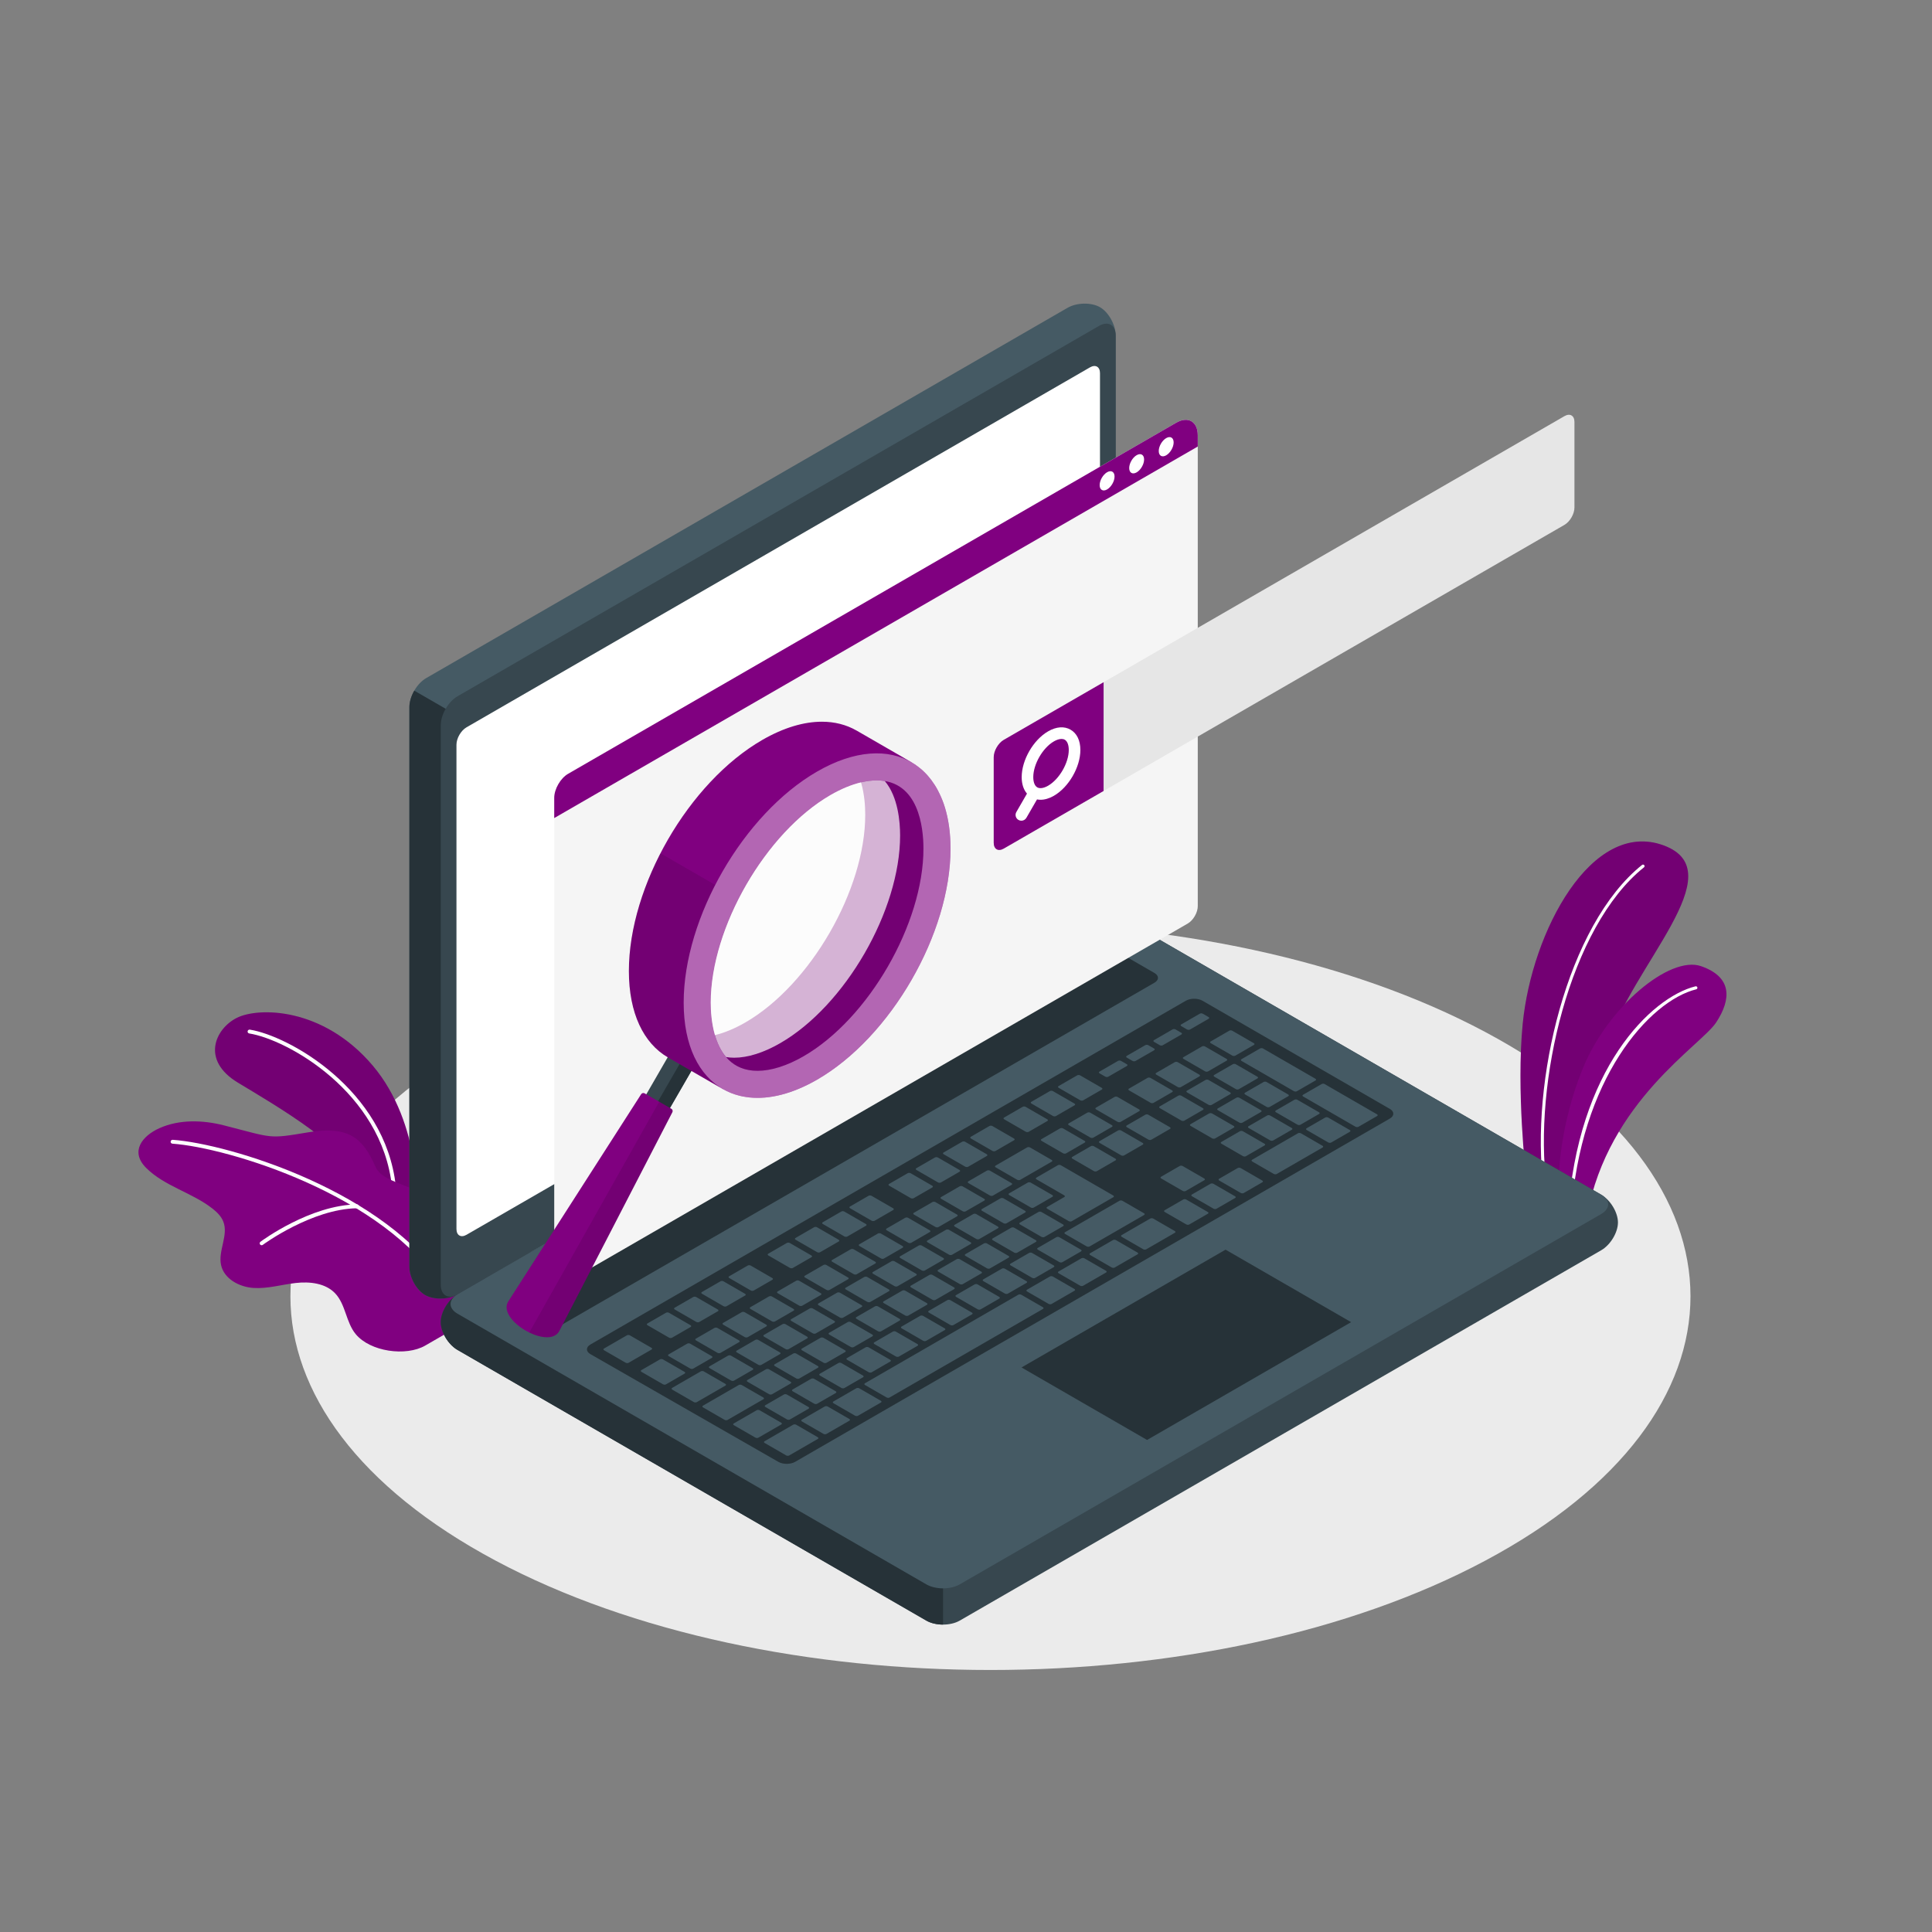 <?xml version="1.0" encoding="utf-8"?>
<!-- Generator: Adobe Illustrator 27.5.0, SVG Export Plug-In . SVG Version: 6.00 Build 0)  -->
<svg version="1.1" xmlns="http://www.w3.org/2000/svg" xmlns:xlink="http://www.w3.org/1999/xlink"
    x="0px" y="0px"
    viewBox="0 0 500 500" style="enable-background:new 0 0 500 500;" xml:space="preserve">
<rect x="0" y="0" width="500" height="500" fill="#808080" stroke="none"/>
<g id="Floor">
	<g id="Floor_8_">
		<path id="XMLID_1211_" style="fill:#EBEBEB;" d="M128.223,403.868c70.751,37.765,185.462,37.766,256.212,0.001
			c70.751-37.766,70.751-98.995,0-136.76c-70.751-37.765-185.462-37.765-256.213-0.001
			C57.471,304.873,57.471,366.103,128.223,403.868z"/>
	</g>
</g>
<g id="Plants">
	<g id="Plants_2_">
		<g id="XMLID_1206_">
			<path id="XMLID_1210_" style="fill:purple;" d="M405.243,310.18l-10.324-5.961c0,0-2.529-22.11-0.846-39.233
				c2.364-24.061,17.903-53.013,36.441-46.214c18.538,6.799-8.5,31.303-14.518,51.712
				C409.978,290.893,405.243,310.18,405.243,310.18z"/>
			<path id="XMLID_1209_" style="opacity:0.1;" d="M405.243,310.18l-10.324-5.961c0,0-2.529-22.11-0.846-39.233
				c2.364-24.061,17.903-53.013,36.441-46.214c18.538,6.799-8.5,31.303-14.518,51.712
				C409.978,290.893,405.243,310.18,405.243,310.18z"/>
			<g id="XMLID_1207_">
				<path id="XMLID_1208_" style="fill:#FFFFFF;" d="M399.866,307.475c-0.196,0-0.368-0.147-0.393-0.347
					c-3.511-26.967,6.096-67.804,25.493-83.288c0.173-0.136,0.423-0.108,0.56,0.063c0.137,0.172,0.108,0.422-0.064,0.56
					c-19.19,15.318-28.683,55.805-25.2,82.561c0.029,0.219-0.125,0.418-0.343,0.446
					C399.901,307.474,399.883,307.475,399.866,307.475z"/>
			</g>
		</g>
		<g id="XMLID_1202_">
			<path id="XMLID_1205_" style="fill:purple;" d="M410.753,314.446l-7.346-4.242c0,0-1.25-15.172,6.189-33.604
				c6.476-16.046,22.544-29.357,30.625-26.56c8.081,2.797,7.88,8.528,3.94,14.539C440.221,270.591,416.25,284.92,410.753,314.446z"
				/>
			<g id="XMLID_1203_">
				<path id="XMLID_1204_" style="fill:#FFFFFF;" d="M406.199,314.844c-0.008,0-0.017,0-0.025-0.001
					c-0.22-0.014-0.386-0.203-0.372-0.423c2.421-37.757,21.522-56.327,32.993-59.163c0.216-0.051,0.43,0.078,0.482,0.291
					c0.053,0.214-0.077,0.43-0.291,0.482c-12.085,2.988-30.123,23.095-32.39,58.44C406.582,314.682,406.408,314.844,406.199,314.844
					z"/>
			</g>
		</g>
		<g id="XMLID_1197_">
			<path id="XMLID_1201_" style="fill:purple;" d="M107.958,313.12c0,0,1.368-22.173-11.512-37.365
				c-12.88-15.193-29.644-15.144-35.201-12.312c-5.556,2.832-9.272,10.922,0.279,16.712c9.551,5.791,29.86,17.371,33.233,27.711
				L107.958,313.12z"/>
			<path id="XMLID_1200_" style="opacity:0.1;" d="M107.958,313.12c0,0,1.368-22.173-11.512-37.365
				c-12.88-15.193-29.644-15.144-35.201-12.312c-5.556,2.832-9.272,10.922,0.279,16.712c9.551,5.791,29.86,17.371,33.233,27.711
				L107.958,313.12z"/>
			<g id="XMLID_1198_">
				<path id="XMLID_1199_" style="fill:#FFFFFF;" d="M101.94,307.571c-0.252,0-0.469-0.189-0.496-0.446
					c-2.657-24.532-27.17-38.13-36.945-39.667c-0.272-0.043-0.459-0.299-0.416-0.572c0.043-0.273,0.306-0.454,0.572-0.416
					c9.997,1.572,35.067,15.473,37.783,40.548c0.029,0.274-0.169,0.521-0.443,0.551C101.976,307.57,101.959,307.571,101.94,307.571z
					"/>
			</g>
		</g>
		<g id="XMLID_1191_">
			<path id="XMLID_1196_" style="fill:purple;" d="M97.171,301.944c-3.229-7.36-6.88-10.661-17.383-8.904
				c-10.503,1.758-8.951,1.487-21.851-1.799c-5.415-1.379-11.508-1.597-16.703,0.74c-4.389,1.975-7.674,6.003-3.421,10.26
				c4.778,4.783,11.911,6.388,17.217,10.578c1.145,0.904,2.23,1.97,2.762,3.328c1.387,3.539-1.39,7.528-0.581,11.243
				c0.781,3.588,4.71,5.686,8.374,5.928c3.664,0.242,7.27-0.861,10.918-1.278s7.751,0.028,10.264,2.706
				c2.701,2.879,2.771,7.464,5.28,10.512c3.769,4.577,13.024,5.842,17.993,2.979l13.088-7.545
				c8.654-11.664-4.952-20.9-12.146-29.951C107.493,306.354,99.11,306.365,97.171,301.944z"/>
			<g id="XMLID_1194_">
				<path id="XMLID_1195_" style="fill:#FFFFFF;" d="M115.002,333.669c-0.167,0-0.331-0.084-0.426-0.237
					c-14.931-24.193-55.538-36.427-69.955-37.452c-0.275-0.02-0.483-0.259-0.464-0.534c0.02-0.276,0.285-0.486,0.534-0.464
					c14.568,1.036,55.613,13.421,70.736,37.925c0.145,0.235,0.072,0.543-0.163,0.688
					C115.182,333.645,115.091,333.669,115.002,333.669z"/>
			</g>
			<g id="XMLID_1192_">
				<path id="XMLID_1193_" style="fill:#FFFFFF;" d="M67.706,322.268c-0.152,0-0.304-0.069-0.401-0.202
					c-0.165-0.222-0.118-0.535,0.104-0.699c0.521-0.388,12.918-9.487,24.968-9.671c0,0,0.006,0,0.008,0
					c0.272,0,0.496,0.219,0.5,0.492c0.004,0.276-0.216,0.504-0.492,0.508c-11.73,0.179-24.263,9.381-24.388,9.474
					C67.915,322.236,67.81,322.268,67.706,322.268z"/>
			</g>
		</g>
	</g>
</g>
<g id="Device">
	<g id="Laptop">
		<path id="XMLID_30734_" style="fill:#37474F;" d="M114.071,342.171c0,2.59,1.939,5.81,4.331,7.19l121.326,70.047
			c2.391,1.381,6.269,1.381,8.66,0l166.007-95.844c2.391-1.381,4.33-4.6,4.33-7.19c0-2.591-1.938-5.81-4.33-7.191l-121.326-70.047
			c-2.391-1.381-6.269-1.381-8.66,0L118.4,334.981C116.009,336.361,114.071,339.581,114.071,342.171z"/>
		<path id="XMLID_30733_" style="fill:#263238;" d="M164.127,308.581l-45.727,26.4c-2.391,1.381-4.33,4.6-4.33,7.19
			c0,2.59,1.939,5.81,4.331,7.19l121.326,70.047c1.196,0.69,2.763,1.036,4.33,1.036V308.581H164.127z"/>
		<path id="XMLID_30732_" style="fill:#455A64;" d="M110.009,335.135c-2.243-1.295-4.062-4.584-4.062-7.345l-0.001-144.785
			c0-2.761,1.939-6.119,4.33-7.5l166.007-95.844c2.391-1.381,6.149-1.45,8.393-0.155c2.244,1.295,4.063,4.584,4.063,7.345v144.785
			c0,2.761-1.939,6.119-4.33,7.5L118.4,334.981C116.009,336.361,112.252,336.431,110.009,335.135z"/>
		<path id="XMLID_30731_" style="fill:#263238;" d="M126.258,189.732l-19.043-10.995c-0.783,1.357-1.268,2.887-1.268,4.268
			l0.001,144.785c0,2.761,1.818,6.05,4.062,7.345c2.243,1.295,6.001,1.226,8.392-0.155l18.935-10.932L126.258,189.732z"/>
		<path id="XMLID_30730_" style="fill:#37474F;" d="M114.07,187.696v144.785c0,2.761,1.939,3.881,4.33,2.5l166.008-95.844
			c2.391-1.381,4.33-4.739,4.33-7.5V86.852c0-2.761-1.939-3.881-4.33-2.5L118.4,180.196
			C116.009,181.577,114.07,184.935,114.07,187.696z"/>
		<path id="XMLID_30712_" style="fill:#455A64;" d="M118.4,339.981l121.327,70.047c2.391,1.381,6.269,1.381,8.66,0l166.008-95.845
			c2.392-1.381,2.392-3.619,0-5l-121.326-70.047c-2.391-1.381-6.269-1.381-8.66,0L118.4,334.981
			C116.009,336.361,116.009,338.6,118.4,339.981z"/>
		<path id="XMLID_30711_" style="fill:#FFFFFF;" d="M120.73,188.231l161.349-93.154c1.435-0.828,2.598-0.157,2.598,1.5v125.334
			c0,1.657-1.163,3.672-2.598,4.5L120.73,319.563c-1.435,0.828-2.598,0.157-2.598-1.5V192.731
			C118.132,191.074,119.295,189.06,120.73,188.231z"/>
		<path id="XMLID_30710_" style="fill:#263238;" d="M132.484,336.231l154.091-88.963c1.196-0.69,3.134-0.69,4.33,0l7.881,4.55
			c1.196,0.69,1.196,1.81,0,2.5l-154.114,88.949c-1.196,0.69-3.135,0.69-4.33,0l-7.858-4.536
			C131.288,338.041,131.288,336.922,132.484,336.231z"/>
		<path id="XMLID_30704_" style="fill:#263238;" d="M152.796,347.957l154.089-88.964c1.196-0.69,3.134-0.69,4.33,0l48.477,27.989
			c1.196,0.69,1.196,1.81,0,2.5l-153.913,88.842c-1.196,0.69-3.136,0.693-4.334,0.007L152.8,350.451
			C151.602,349.764,151.6,348.648,152.796,347.957z"/>
		<path id="XMLID_132_" style="fill:#455A64;" d="M290.923,299.019l4.824-2.785c0.205-0.119,0.193-0.318-0.027-0.445l-5.579-3.221
			c-0.22-0.127-0.565-0.134-0.77-0.016l-4.825,2.786c-0.205,0.118-0.193,0.317,0.028,0.444l5.579,3.221
			C290.373,299.13,290.717,299.137,290.923,299.019z M281.402,287.951l-4.825,2.785c-0.205,0.119-0.193,0.318,0.027,0.445
			l5.579,3.221c0.22,0.127,0.565,0.134,0.77,0.016l4.824-2.786c0.205-0.118,0.193-0.317-0.027-0.444l-5.579-3.221
			C281.951,287.84,281.607,287.833,281.402,287.951z M265.815,296.95l-8.165,4.714c-0.205,0.118-0.193,0.317,0.027,0.444
			l5.579,3.221c0.22,0.127,0.565,0.134,0.77,0.016l8.165-4.714c0.205-0.118,0.193-0.317-0.027-0.444l-5.579-3.221
			C266.364,296.839,266.02,296.832,265.815,296.95z M274.351,292.022l-4.825,2.786c-0.204,0.118-0.193,0.317,0.028,0.444
			l5.579,3.221c0.22,0.127,0.565,0.134,0.769,0.016l4.824-2.785c0.205-0.119,0.193-0.317-0.027-0.444l-5.579-3.221
			C274.9,291.91,274.555,291.904,274.351,292.022z M255.424,302.95l-4.824,2.785c-0.205,0.119-0.193,0.317,0.027,0.444l5.579,3.221
			c0.22,0.127,0.564,0.134,0.77,0.016l4.825-2.786c0.205-0.118,0.193-0.317-0.028-0.444l-5.578-3.221
			C255.973,302.838,255.628,302.831,255.424,302.95z M248.372,307.021l-4.824,2.785c-0.205,0.118-0.193,0.317,0.027,0.444
			l5.579,3.221c0.22,0.127,0.565,0.135,0.77,0.016l4.825-2.785c0.205-0.119,0.193-0.317-0.027-0.444l-5.579-3.22
			C248.922,306.91,248.577,306.902,248.372,307.021z M270.316,320.119l4.825-2.786c0.204-0.118,0.193-0.317-0.028-0.444
			l-5.578-3.221c-0.22-0.127-0.565-0.134-0.77-0.016l-4.824,2.785c-0.205,0.119-0.193,0.317,0.027,0.445l5.579,3.221
			C269.766,320.23,270.111,320.237,270.316,320.119z M263.265,324.19l4.824-2.785c0.205-0.119,0.193-0.317-0.028-0.445l-5.578-3.22
			c-0.22-0.127-0.565-0.134-0.77-0.016l-4.825,2.786c-0.205,0.118-0.193,0.318,0.027,0.444l5.579,3.221
			C262.715,324.301,263.06,324.308,263.265,324.19z M256.214,328.261l4.825-2.786c0.205-0.118,0.193-0.317-0.027-0.444l-5.578-3.221
			c-0.22-0.127-0.565-0.134-0.77-0.016l-4.824,2.785c-0.205,0.119-0.193,0.317,0.028,0.444l5.578,3.221
			C255.664,328.372,256.008,328.379,256.214,328.261z M249.162,332.332l4.825-2.785c0.205-0.118,0.193-0.317-0.028-0.444
			l-5.578-3.221c-0.22-0.127-0.565-0.134-0.77-0.016l-4.824,2.785c-0.205,0.118-0.193,0.317,0.027,0.444l5.579,3.22
			C248.613,332.443,248.957,332.45,249.162,332.332z M283.872,303.09l4.824-2.786c0.205-0.118,0.193-0.317-0.027-0.444l-5.579-3.221
			c-0.22-0.127-0.564-0.134-0.769-0.016l-4.824,2.785c-0.205,0.119-0.193,0.318,0.027,0.445l5.579,3.221
			C283.322,303.201,283.666,303.208,283.872,303.09z M277.368,316.047l10.762-6.214c0.205-0.119,0.193-0.317-0.028-0.444
			l-13.548-7.822c-0.22-0.127-0.565-0.134-0.77-0.016l-5.567,3.214c-0.205,0.119-0.193,0.317,0.027,0.445l7.173,4.141
			c0.22,0.127,0.232,0.326,0.027,0.444l-4.453,2.571c-0.205,0.118-0.193,0.317,0.027,0.444l5.579,3.221
			C276.818,316.159,277.163,316.166,277.368,316.047z M241.321,311.092l-4.825,2.786c-0.205,0.118-0.193,0.317,0.028,0.444
			l5.579,3.221c0.22,0.127,0.564,0.134,0.77,0.016l4.825-2.785c0.205-0.119,0.193-0.318-0.028-0.445l-5.578-3.221
			C241.87,310.98,241.526,310.974,241.321,311.092z M234.27,315.163l-4.825,2.785c-0.205,0.119-0.193,0.317,0.027,0.445l5.578,3.221
			c0.22,0.127,0.565,0.134,0.77,0.016l4.824-2.786c0.205-0.118,0.193-0.318-0.027-0.444l-5.579-3.221
			C234.819,315.052,234.475,315.045,234.27,315.163z M199.034,360.814c0.22,0.127,0.564,0.134,0.77,0.016l4.825-2.786
			c0.205-0.118,0.192-0.318-0.028-0.445l-5.579-3.221c-0.22-0.127-0.565-0.134-0.77-0.016l-4.824,2.785
			c-0.205,0.119-0.193,0.317,0.027,0.445L199.034,360.814z M177.859,347.732l-4.825,2.785c-0.205,0.118-0.193,0.317,0.027,0.444
			l5.579,3.22c0.22,0.127,0.565,0.135,0.77,0.016l4.825-2.785c0.205-0.118,0.193-0.317-0.028-0.444l-5.579-3.22
			C178.409,347.62,178.064,347.613,177.859,347.732z M189.208,357.284c0.22,0.127,0.565,0.134,0.77,0.016l4.825-2.786
			c0.205-0.118,0.192-0.317-0.028-0.444l-5.578-3.221c-0.22-0.127-0.564-0.134-0.77-0.016l-4.824,2.785
			c-0.205,0.119-0.193,0.317,0.027,0.444L189.208,357.284z M211.484,363.288l4.825-2.785c0.205-0.119,0.193-0.317-0.027-0.444
			l-5.579-3.221c-0.22-0.127-0.565-0.134-0.77-0.015l-4.824,2.785c-0.204,0.118-0.193,0.317,0.028,0.444l5.579,3.221
			C210.934,363.399,211.279,363.406,211.484,363.288z M203.663,367.343c0.22,0.127,0.565,0.134,0.769,0.016l4.825-2.786
			c0.205-0.118,0.193-0.317-0.027-0.444l-5.579-3.221c-0.22-0.127-0.564-0.134-0.77-0.016l-4.825,2.786
			c-0.205,0.118-0.193,0.317,0.028,0.444L203.663,367.343z M184.911,343.66l-4.825,2.785c-0.205,0.119-0.193,0.317,0.028,0.444
			l5.578,3.221c0.22,0.127,0.565,0.134,0.77,0.016l4.824-2.786c0.205-0.118,0.193-0.317-0.027-0.444l-5.579-3.221
			C185.46,343.549,185.115,343.542,184.911,343.66z M220.167,323.305l-4.825,2.785c-0.204,0.119-0.193,0.317,0.028,0.444
			l5.579,3.221c0.22,0.127,0.564,0.134,0.77,0.016l4.825-2.786c0.205-0.118,0.193-0.317-0.027-0.444l-5.579-3.221
			C220.716,323.194,220.372,323.187,220.167,323.305z M191.962,339.59l-4.825,2.785c-0.205,0.118-0.193,0.317,0.027,0.444
			l5.579,3.221c0.22,0.127,0.565,0.135,0.77,0.016l4.824-2.785c0.205-0.119,0.193-0.317-0.028-0.444l-5.578-3.221
			C192.512,339.478,192.167,339.471,191.962,339.59z M227.218,319.234l-4.824,2.786c-0.205,0.118-0.193,0.317,0.028,0.444
			l5.579,3.221c0.22,0.127,0.564,0.135,0.77,0.016l4.825-2.785c0.205-0.119,0.193-0.317-0.027-0.444l-5.579-3.221
			C227.768,319.122,227.423,319.116,227.218,319.234z M213.116,327.376l-4.825,2.785c-0.205,0.118-0.193,0.317,0.027,0.444
			l5.579,3.221c0.22,0.127,0.565,0.135,0.77,0.016l4.824-2.785c0.205-0.118,0.193-0.317-0.027-0.444l-5.579-3.221
			C213.665,327.265,213.321,327.258,213.116,327.376z M206.064,331.447l-4.824,2.786c-0.205,0.118-0.193,0.317,0.027,0.444
			l5.579,3.221c0.22,0.127,0.565,0.134,0.77,0.016l4.825-2.785c0.204-0.119,0.192-0.318-0.028-0.445l-5.578-3.221
			C206.614,331.336,206.269,331.329,206.064,331.447z M199.013,335.518l-4.825,2.785c-0.205,0.119-0.193,0.318,0.027,0.445
			l5.579,3.221c0.22,0.127,0.565,0.134,0.77,0.016l4.825-2.786c0.205-0.118,0.193-0.317-0.028-0.445l-5.579-3.221
			C199.563,335.407,199.218,335.4,199.013,335.518z M235.059,340.474l4.825-2.786c0.205-0.118,0.193-0.318-0.027-0.444l-5.579-3.221
			c-0.22-0.127-0.565-0.134-0.77-0.016l-4.825,2.785c-0.205,0.119-0.193,0.317,0.028,0.445l5.579,3.221
			C234.51,340.585,234.854,340.592,235.059,340.474z M296.989,278.952l-4.824,2.786c-0.205,0.118-0.193,0.317,0.027,0.444
			l5.579,3.221c0.22,0.127,0.565,0.134,0.77,0.016l4.824-2.785c0.205-0.119,0.193-0.317-0.027-0.445l-5.579-3.221
			C297.539,278.84,297.194,278.834,296.989,278.952z M288.453,283.88l-4.824,2.786c-0.205,0.118-0.193,0.317,0.027,0.444
			l5.578,3.221c0.22,0.127,0.565,0.134,0.77,0.016l4.825-2.785c0.205-0.119,0.193-0.317-0.027-0.445l-5.579-3.221
			C289.003,283.768,288.658,283.762,288.453,283.88z M304.04,274.881l-4.824,2.785c-0.205,0.118-0.193,0.317,0.027,0.445l5.579,3.22
			c0.22,0.127,0.565,0.134,0.769,0.016l4.825-2.785c0.205-0.119,0.193-0.318-0.027-0.445l-5.578-3.221
			C304.59,274.77,304.246,274.762,304.04,274.881z M267.542,312.517l4.824-2.785c0.205-0.119,0.193-0.317-0.028-0.445l-5.578-3.221
			c-0.22-0.127-0.565-0.134-0.77-0.016l-4.825,2.786c-0.205,0.118-0.193,0.317,0.027,0.444l5.579,3.221
			C266.993,312.629,267.337,312.636,267.542,312.517z M311.861,270.826c-0.22-0.127-0.565-0.134-0.77-0.016l-4.824,2.785
			c-0.205,0.119-0.193,0.317,0.027,0.444l5.579,3.221c0.22,0.127,0.564,0.134,0.769,0.016l4.825-2.786
			c0.205-0.118,0.193-0.317-0.027-0.444L311.861,270.826z M242.111,336.403l4.824-2.785c0.205-0.119,0.193-0.317-0.028-0.444
			l-5.579-3.221c-0.22-0.127-0.564-0.134-0.77-0.016l-4.825,2.786c-0.205,0.118-0.193,0.317,0.027,0.444l5.578,3.221
			C241.561,336.514,241.906,336.521,242.111,336.403z M328.582,286.478l4.824-2.785c0.205-0.118,0.193-0.318-0.027-0.445
			l-5.579-3.22c-0.22-0.127-0.564-0.134-0.77-0.016l-4.824,2.785c-0.205,0.118-0.193,0.318,0.027,0.445l5.579,3.221
			C328.032,286.59,328.377,286.597,328.582,286.478z M313.561,285.949l4.824-2.786c0.205-0.118,0.193-0.317-0.028-0.444
			l-5.579-3.221c-0.22-0.127-0.564-0.134-0.769-0.016l-4.825,2.785c-0.205,0.119-0.193,0.317,0.027,0.444l5.579,3.221
			C313.011,286.06,313.356,286.067,313.561,285.949z M319.831,275.427c-0.22-0.127-0.565-0.134-0.77-0.016l-4.825,2.786
			c-0.204,0.118-0.193,0.317,0.028,0.444l5.579,3.221c0.22,0.127,0.565,0.134,0.769,0.016l4.825-2.785
			c0.205-0.119,0.193-0.317-0.027-0.444L319.831,275.427z M321.315,274.57l13.548,7.822c0.22,0.127,0.565,0.134,0.77,0.016
			l4.824-2.785c0.205-0.119,0.193-0.318-0.027-0.445l-13.548-7.822c-0.22-0.127-0.565-0.134-0.77-0.016l-4.824,2.785
			C321.083,274.243,321.095,274.443,321.315,274.57z M304.959,283.553l-4.825,2.785c-0.205,0.118-0.193,0.317,0.027,0.444
			l5.579,3.221c0.22,0.127,0.565,0.135,0.77,0.016l4.824-2.785c0.205-0.119,0.193-0.317-0.027-0.444l-5.578-3.221
			C305.508,283.442,305.163,283.435,304.959,283.553z M251.889,314.193l-4.825,2.786c-0.205,0.118-0.193,0.317,0.027,0.444
			l5.579,3.221c0.22,0.127,0.565,0.134,0.77,0.016l4.825-2.785c0.205-0.119,0.193-0.317-0.028-0.444l-5.579-3.221
			C252.438,314.082,252.094,314.075,251.889,314.193z M320.761,290.534c0.219,0.127,0.564,0.134,0.77,0.016l4.825-2.785
			c0.204-0.119,0.193-0.317-0.028-0.444l-5.579-3.221c-0.22-0.127-0.565-0.134-0.769-0.016l-4.825,2.786
			c-0.205,0.118-0.193,0.317,0.027,0.444L320.761,290.534z M258.94,310.122l-4.825,2.785c-0.205,0.119-0.192,0.317,0.028,0.444
			l5.579,3.221c0.22,0.127,0.564,0.134,0.77,0.016l4.825-2.786c0.205-0.118,0.193-0.317-0.027-0.444l-5.578-3.221
			C259.489,310.011,259.145,310.004,258.94,310.122z M206.085,356.742c0.22,0.127,0.565,0.134,0.77,0.016l4.825-2.785
			c0.204-0.119,0.193-0.317-0.028-0.444l-5.579-3.221c-0.22-0.127-0.564-0.134-0.769-0.016l-4.825,2.786
			c-0.205,0.118-0.193,0.317,0.027,0.444L206.085,356.742z M195.478,346.762l-4.825,2.786c-0.205,0.118-0.193,0.317,0.028,0.444
			l5.579,3.221c0.22,0.127,0.565,0.134,0.77,0.016l4.825-2.785c0.205-0.119,0.193-0.317-0.027-0.445l-5.579-3.221
			C196.027,346.65,195.683,346.643,195.478,346.762z M213.905,352.687l4.825-2.785c0.205-0.118,0.193-0.317-0.027-0.444
			l-5.579-3.221c-0.22-0.127-0.565-0.135-0.77-0.016l-4.825,2.785c-0.204,0.118-0.193,0.317,0.028,0.444l5.579,3.221
			C213.356,352.798,213.701,352.806,213.905,352.687z M220.957,348.616l4.825-2.785c0.205-0.119,0.193-0.317-0.027-0.444
			l-5.579-3.221c-0.219-0.127-0.564-0.134-0.77-0.016l-4.824,2.785c-0.205,0.119-0.193,0.317,0.028,0.444l5.579,3.221
			C220.407,348.727,220.752,348.734,220.957,348.616z M228.008,344.545l4.825-2.785c0.205-0.119,0.193-0.317-0.027-0.445
			l-5.579-3.221c-0.22-0.127-0.564-0.134-0.77-0.015l-4.824,2.785c-0.205,0.118-0.193,0.318,0.027,0.444l5.578,3.221
			C227.459,344.656,227.803,344.664,228.008,344.545z M202.529,342.691l-4.824,2.785c-0.205,0.118-0.193,0.317,0.027,0.445
			l5.579,3.221c0.22,0.127,0.564,0.134,0.77,0.016l4.825-2.785c0.205-0.118,0.193-0.318-0.027-0.445l-5.579-3.221
			C203.079,342.58,202.734,342.572,202.529,342.691z M209.581,338.62l-4.825,2.785c-0.205,0.119-0.193,0.317,0.027,0.444
			l5.579,3.221c0.22,0.127,0.565,0.134,0.77,0.016l4.825-2.786c0.204-0.118,0.193-0.317-0.028-0.444l-5.579-3.221
			C210.13,338.508,209.785,338.501,209.581,338.62z M237.786,322.336l-4.825,2.785c-0.205,0.119-0.193,0.317,0.028,0.445l5.579,3.22
			c0.22,0.127,0.564,0.134,0.77,0.016l4.824-2.785c0.205-0.118,0.193-0.318-0.027-0.445l-5.579-3.221
			C238.335,322.224,237.991,322.217,237.786,322.336z M230.734,326.406l-4.825,2.786c-0.205,0.118-0.193,0.318,0.027,0.444
			l5.578,3.221c0.22,0.127,0.565,0.134,0.77,0.016l4.825-2.785c0.205-0.119,0.193-0.317-0.027-0.445l-5.579-3.221
			C231.284,326.295,230.939,326.288,230.734,326.406z M244.837,318.264l-4.825,2.785c-0.205,0.119-0.193,0.317,0.027,0.444
			l5.578,3.221c0.22,0.127,0.565,0.134,0.77,0.016l4.825-2.786c0.205-0.118,0.193-0.317-0.028-0.444l-5.579-3.221
			C245.387,318.153,245.042,318.146,244.837,318.264z M216.632,334.548l-4.825,2.786c-0.205,0.118-0.193,0.317,0.027,0.444
			l5.579,3.221c0.22,0.127,0.564,0.134,0.77,0.016l4.825-2.785c0.205-0.119,0.193-0.317-0.027-0.444l-5.579-3.22
			C217.182,334.438,216.837,334.43,216.632,334.548z M223.683,330.478l-4.825,2.785c-0.205,0.119-0.193,0.317,0.028,0.444
			l5.579,3.221c0.22,0.127,0.564,0.134,0.769,0.016l4.824-2.786c0.205-0.118,0.193-0.317-0.027-0.444l-5.579-3.221
			C224.233,330.366,223.888,330.359,223.683,330.478z M218.535,359.217l4.824-2.786c0.205-0.118,0.193-0.317-0.027-0.444
			l-5.579-3.221c-0.22-0.127-0.564-0.134-0.77-0.016l-4.824,2.785c-0.205,0.119-0.193,0.317,0.027,0.445l5.578,3.221
			C217.986,359.328,218.33,359.335,218.535,359.217z M177.157,355.039l-5.579-3.221c-0.22-0.127-0.564-0.134-0.77-0.016
			l-4.824,2.786c-0.205,0.118-0.193,0.317,0.027,0.444l5.579,3.221c0.22,0.127,0.565,0.134,0.77,0.016l4.824-2.785
			C177.389,355.365,177.376,355.166,177.157,355.039z M187.724,358.141l-5.579-3.221c-0.22-0.127-0.564-0.135-0.77-0.016
			l-7.422,4.285c-0.205,0.118-0.193,0.317,0.028,0.444l5.579,3.22c0.22,0.127,0.564,0.135,0.77,0.016l7.422-4.285
			C187.956,358.466,187.944,358.268,187.724,358.141z M168.597,348.812l-5.579-3.22c-0.22-0.127-0.564-0.135-0.77-0.016
			l-5.938,3.428c-0.205,0.118-0.193,0.318,0.027,0.444l5.578,3.221c0.22,0.127,0.565,0.134,0.77,0.016l5.938-3.428
			C168.83,349.138,168.817,348.939,168.597,348.812z M173.15,346.184c0.22,0.127,0.564,0.134,0.769,0.016l4.824-2.786
			c0.205-0.118,0.193-0.317-0.027-0.444l-5.579-3.221c-0.22-0.127-0.565-0.134-0.77-0.016l-4.824,2.785
			c-0.205,0.119-0.193,0.317,0.027,0.444L173.15,346.184z M197.549,361.67l-5.579-3.221c-0.22-0.127-0.565-0.134-0.77-0.015
			l-9.278,5.356c-0.205,0.119-0.193,0.317,0.028,0.444l5.578,3.221c0.22,0.127,0.564,0.134,0.77,0.016l9.278-5.357
			C197.781,361.996,197.769,361.798,197.549,361.67z M202.179,368.2l-5.579-3.221c-0.219-0.127-0.564-0.135-0.769-0.016
			l-5.938,3.428c-0.205,0.118-0.193,0.318,0.027,0.444l5.579,3.221c0.22,0.127,0.565,0.134,0.77,0.016l5.938-3.428
			C202.411,368.526,202.398,368.327,202.179,368.2z M225.577,315.915c0.22,0.127,0.564,0.134,0.769,0.016l4.824-2.786
			c0.205-0.118,0.193-0.317-0.027-0.444l-5.579-3.221c-0.22-0.127-0.565-0.134-0.77-0.016l-4.824,2.785
			c-0.205,0.119-0.193,0.317,0.027,0.444L225.577,315.915z M211.474,324.057c0.22,0.127,0.565,0.134,0.77,0.016l4.825-2.786
			c0.205-0.118,0.193-0.317-0.028-0.444l-5.579-3.221c-0.22-0.127-0.564-0.134-0.77-0.016l-4.825,2.785
			c-0.205,0.119-0.193,0.317,0.027,0.445L211.474,324.057z M180.201,342.112c0.22,0.127,0.565,0.135,0.77,0.016l4.825-2.785
			c0.205-0.118,0.193-0.317-0.027-0.444l-5.579-3.221c-0.22-0.127-0.564-0.134-0.77-0.016l-4.825,2.785
			c-0.205,0.118-0.193,0.317,0.027,0.444L180.201,342.112z M218.525,319.986c0.22,0.127,0.565,0.135,0.77,0.016l4.825-2.785
			c0.205-0.118,0.192-0.317-0.028-0.444l-5.578-3.221c-0.22-0.127-0.564-0.134-0.77-0.016l-4.824,2.785
			c-0.205,0.118-0.193,0.317,0.027,0.444L218.525,319.986z M204.423,328.128c0.22,0.127,0.565,0.134,0.77,0.015l4.824-2.785
			c0.205-0.118,0.193-0.318-0.027-0.445l-5.578-3.221c-0.22-0.127-0.565-0.134-0.77-0.016l-4.825,2.785
			c-0.205,0.119-0.193,0.318,0.028,0.445L204.423,328.128z M206.054,368.724c-0.22-0.127-0.565-0.135-0.77-0.016l-7.422,4.285
			c-0.205,0.118-0.193,0.317,0.027,0.444l5.579,3.221c0.22,0.127,0.564,0.135,0.77,0.016l7.422-4.285
			c0.205-0.118,0.193-0.317-0.028-0.444L206.054,368.724z M194.303,333.97c0.22,0.127,0.564,0.134,0.77,0.016l4.825-2.785
			c0.205-0.119,0.193-0.317-0.027-0.445l-5.579-3.221c-0.22-0.127-0.565-0.134-0.77-0.016l-4.825,2.786
			c-0.205,0.118-0.193,0.317,0.027,0.444L194.303,333.97z M187.252,338.042c0.22,0.127,0.565,0.134,0.77,0.016l4.824-2.786
			c0.205-0.118,0.193-0.317-0.027-0.444l-5.579-3.221c-0.22-0.127-0.565-0.134-0.77-0.016l-4.825,2.785
			c-0.205,0.119-0.193,0.317,0.028,0.444L187.252,338.042z M336.688,293.302c-0.22-0.127-0.564-0.134-0.77-0.016l-11.875,6.857
			c-0.205,0.118-0.193,0.317,0.027,0.445l5.579,3.221c0.219,0.127,0.564,0.134,0.77,0.016l11.875-6.857
			c0.205-0.118,0.193-0.317-0.027-0.444L336.688,293.302z M321.101,302.301c-0.22-0.127-0.564-0.134-0.77-0.016l-4.825,2.785
			c-0.205,0.119-0.193,0.317,0.027,0.445l5.578,3.221c0.22,0.127,0.565,0.134,0.77,0.015l4.824-2.785
			c0.205-0.118,0.193-0.317-0.028-0.444L321.101,302.301z M225.587,355.146l4.825-2.785c0.205-0.119,0.193-0.318-0.028-0.445
			l-5.579-3.221c-0.22-0.127-0.564-0.134-0.77-0.016l-4.824,2.786c-0.205,0.118-0.193,0.317,0.027,0.444l5.579,3.221
			C225.037,355.257,225.382,355.264,225.587,355.146z M306.999,310.443c-0.22-0.127-0.565-0.134-0.77-0.016l-4.825,2.785
			c-0.205,0.119-0.193,0.318,0.028,0.445l5.578,3.221c0.22,0.127,0.565,0.134,0.77,0.016l4.825-2.786
			c0.205-0.118,0.193-0.317-0.027-0.444L306.999,310.443z M343.74,289.23c-0.22-0.127-0.565-0.134-0.77-0.016L338.145,292
			c-0.204,0.118-0.193,0.317,0.028,0.444l5.579,3.221c0.22,0.127,0.565,0.134,0.77,0.016l4.825-2.785
			c0.205-0.119,0.193-0.317-0.027-0.444L343.74,289.23z M356.37,288.381l-13.549-7.823c-0.22-0.127-0.564-0.134-0.77-0.016
			l-4.825,2.786c-0.205,0.118-0.193,0.317,0.027,0.444l13.548,7.823c0.22,0.127,0.564,0.134,0.77,0.016l4.825-2.786
			C356.602,288.707,356.59,288.507,356.37,288.381z M280.649,325.656c-0.22-0.127-0.565-0.134-0.769-0.016l-5.938,3.428
			c-0.205,0.118-0.193,0.318,0.027,0.445l5.579,3.22c0.22,0.127,0.565,0.134,0.77,0.016l5.938-3.428
			c0.205-0.118,0.193-0.318-0.027-0.444L280.649,325.656z M298.463,315.371c-0.22-0.127-0.565-0.134-0.77-0.016l-7.423,4.286
			c-0.205,0.118-0.193,0.317,0.027,0.444l5.579,3.221c0.22,0.127,0.565,0.134,0.77,0.016l7.422-4.285
			c0.205-0.118,0.193-0.317-0.028-0.444L298.463,315.371z M264.32,335.083c-0.22-0.127-0.565-0.134-0.77-0.016l-39.71,22.927
			c-0.205,0.118-0.193,0.317,0.027,0.444l5.579,3.221c0.22,0.127,0.564,0.135,0.77,0.016l39.71-22.926
			c0.205-0.119,0.193-0.318-0.027-0.445L264.32,335.083z M222.383,359.296c-0.22-0.127-0.565-0.134-0.77-0.016l-5.938,3.428
			c-0.205,0.118-0.193,0.317,0.028,0.445l5.579,3.221c0.22,0.127,0.565,0.134,0.77,0.015l5.938-3.428
			c0.204-0.118,0.193-0.317-0.028-0.444L222.383,359.296z M272.484,330.37c-0.22-0.127-0.565-0.134-0.77-0.016l-5.938,3.428
			c-0.205,0.119-0.193,0.317,0.027,0.444l5.579,3.221c0.22,0.128,0.565,0.135,0.77,0.016l5.938-3.429
			c0.205-0.118,0.193-0.317-0.028-0.444L272.484,330.37z M214.218,364.009c-0.22-0.127-0.564-0.134-0.77-0.016l-5.938,3.428
			c-0.205,0.119-0.192,0.317,0.028,0.444l5.578,3.221c0.22,0.127,0.564,0.134,0.77,0.016l5.938-3.428
			c0.205-0.119,0.193-0.317-0.027-0.445L214.218,364.009z M288.814,320.942c-0.22-0.127-0.564-0.135-0.77-0.016l-5.938,3.428
			c-0.204,0.118-0.192,0.317,0.028,0.444l5.579,3.221c0.22,0.127,0.565,0.134,0.769,0.016l5.938-3.428
			c0.205-0.118,0.193-0.317-0.028-0.444L288.814,320.942z M314.05,306.372c-0.22-0.127-0.565-0.134-0.77-0.016l-4.824,2.786
			c-0.205,0.118-0.193,0.317,0.028,0.444l5.579,3.221c0.22,0.127,0.564,0.134,0.77,0.016l4.824-2.785
			c0.205-0.119,0.193-0.317-0.027-0.445L314.05,306.372z M329.5,295.151l4.824-2.785c0.205-0.119,0.193-0.318-0.027-0.445
			l-5.579-3.22c-0.22-0.127-0.564-0.134-0.77-0.016l-4.825,2.785c-0.204,0.118-0.193,0.317,0.028,0.445l5.579,3.221
			C328.951,295.262,329.296,295.269,329.5,295.151z M297.974,294.948l4.824-2.785c0.205-0.118,0.193-0.317-0.027-0.444l-5.579-3.221
			c-0.22-0.127-0.565-0.135-0.77-0.016l-4.824,2.785c-0.205,0.119-0.193,0.317,0.028,0.444l5.578,3.221
			C297.424,295.059,297.769,295.066,297.974,294.948z M281.997,322.577l14.103-8.142c0.205-0.118,0.193-0.317-0.028-0.444
			l-5.578-3.221c-0.22-0.127-0.565-0.134-0.77-0.016l-14.103,8.142c-0.205,0.118-0.193,0.317,0.027,0.444l5.579,3.22
			C281.448,322.688,281.792,322.696,281.997,322.577z M321.68,299.206c0.22,0.127,0.565,0.134,0.769,0.016l4.825-2.785
			c0.205-0.119,0.193-0.317-0.027-0.445l-5.579-3.221c-0.22-0.127-0.564-0.134-0.769-0.016l-4.825,2.786
			c-0.205,0.118-0.192,0.317,0.027,0.444L321.68,299.206z M314.479,294.621l4.825-2.786c0.204-0.118,0.193-0.317-0.028-0.444
			l-5.579-3.221c-0.22-0.127-0.565-0.134-0.77-0.016l-4.824,2.785c-0.205,0.119-0.193,0.317,0.027,0.444l5.579,3.221
			C313.93,294.732,314.275,294.739,314.479,294.621z M274.945,326.648l4.825-2.786c0.205-0.118,0.193-0.317-0.027-0.444
			l-5.579-3.221c-0.22-0.127-0.565-0.134-0.77-0.016l-4.825,2.786c-0.205,0.118-0.193,0.317,0.028,0.444l5.578,3.221
			C274.396,326.759,274.74,326.767,274.945,326.648z M306.092,308.206c0.22,0.127,0.565,0.134,0.77,0.016l4.824-2.786
			c0.205-0.118,0.193-0.317-0.027-0.444l-5.579-3.221c-0.22-0.127-0.564-0.134-0.77-0.016l-4.825,2.785
			c-0.205,0.119-0.193,0.317,0.027,0.444L306.092,308.206z M239.689,347.004l4.824-2.786c0.205-0.118,0.193-0.317-0.027-0.444
			l-5.579-3.221c-0.22-0.127-0.564-0.134-0.77-0.016l-4.824,2.786c-0.205,0.118-0.193,0.317,0.027,0.444l5.579,3.221
			C239.14,347.115,239.484,347.122,239.689,347.004z M246.74,342.932l4.825-2.785c0.205-0.119,0.193-0.317-0.028-0.444l-5.579-3.221
			c-0.22-0.127-0.564-0.134-0.769-0.015l-4.825,2.785c-0.205,0.118-0.193,0.317,0.027,0.444l5.579,3.221
			C246.191,343.044,246.536,343.051,246.74,342.932z M232.638,351.074l4.825-2.785c0.205-0.118,0.193-0.317-0.027-0.444l-5.579-3.22
			c-0.22-0.127-0.565-0.135-0.77-0.016l-4.824,2.785c-0.205,0.118-0.193,0.317,0.027,0.444l5.579,3.221
			C232.089,351.186,232.433,351.193,232.638,351.074z M260.843,334.79l4.824-2.785c0.205-0.119,0.193-0.318-0.027-0.445
			l-5.579-3.221c-0.22-0.127-0.565-0.134-0.77-0.016l-4.825,2.786c-0.205,0.118-0.193,0.317,0.027,0.444l5.578,3.221
			C260.293,334.902,260.638,334.909,260.843,334.79z M253.792,338.861l4.824-2.785c0.205-0.118,0.193-0.317-0.027-0.444
			l-5.579-3.221c-0.22-0.127-0.565-0.134-0.77-0.016l-4.825,2.785c-0.205,0.119-0.193,0.318,0.028,0.445l5.579,3.221
			C253.242,338.973,253.587,338.98,253.792,338.861z M267.894,330.719l4.825-2.785c0.205-0.118,0.193-0.317-0.027-0.444
			l-5.579-3.221c-0.22-0.127-0.565-0.135-0.77-0.016l-4.825,2.785c-0.205,0.118-0.193,0.317,0.028,0.444l5.579,3.221
			C267.345,330.831,267.689,330.838,267.894,330.719z M300.154,270.494c0.22,0.127,0.565,0.134,0.77,0.016l4.825-2.786
			c0.205-0.118,0.193-0.317-0.027-0.444l-1.485-0.858c-0.22-0.127-0.565-0.134-0.77-0.016l-4.824,2.786
			c-0.204,0.118-0.193,0.317,0.028,0.444L300.154,270.494z M265.46,292.888c0.22,0.127,0.564,0.135,0.77,0.016l4.825-2.785
			c0.205-0.118,0.193-0.317-0.027-0.444l-5.579-3.22c-0.22-0.128-0.565-0.135-0.77-0.016l-4.825,2.786
			c-0.205,0.118-0.193,0.317,0.027,0.444L265.46,292.888z M279.563,284.746c0.22,0.127,0.565,0.134,0.769,0.016l4.825-2.785
			c0.205-0.119,0.193-0.317-0.027-0.445l-5.579-3.221c-0.22-0.127-0.565-0.134-0.77-0.016l-4.825,2.786
			c-0.204,0.118-0.193,0.318,0.028,0.444L279.563,284.746z M256.85,297.859c0.22,0.127,0.564,0.134,0.77,0.016l4.825-2.785
			c0.205-0.118,0.193-0.317-0.028-0.444l-5.578-3.221c-0.22-0.127-0.565-0.134-0.77-0.015l-4.825,2.785
			c-0.205,0.118-0.193,0.317,0.027,0.445L256.85,297.859z M272.511,288.817c0.22,0.127,0.565,0.134,0.77,0.016l4.824-2.786
			c0.204-0.118,0.193-0.317-0.028-0.444l-5.579-3.221c-0.22-0.127-0.565-0.134-0.769-0.016l-4.824,2.785
			c-0.205,0.119-0.193,0.317,0.027,0.444L272.511,288.817z M242.747,306.002c0.22,0.127,0.564,0.134,0.77,0.015l4.824-2.785
			c0.205-0.118,0.193-0.317-0.027-0.445l-5.579-3.22c-0.22-0.127-0.565-0.134-0.77-0.016l-4.825,2.785
			c-0.205,0.119-0.192,0.317,0.028,0.445L242.747,306.002z M249.798,301.931c0.22,0.127,0.565,0.134,0.77,0.016l4.825-2.786
			c0.205-0.118,0.193-0.317-0.028-0.444l-5.578-3.221c-0.22-0.127-0.565-0.134-0.77-0.016l-4.824,2.785
			c-0.205,0.119-0.193,0.317,0.027,0.445L249.798,301.931z M286.051,278.636c0.22,0.127,0.565,0.134,0.77,0.016l4.825-2.786
			c0.205-0.118,0.193-0.317-0.027-0.444l-1.485-0.857c-0.22-0.127-0.565-0.134-0.769-0.016l-4.825,2.786
			c-0.205,0.118-0.193,0.317,0.027,0.444L286.051,278.636z M307.205,266.423c0.22,0.127,0.565,0.134,0.77,0.016l4.825-2.785
			c0.205-0.119,0.193-0.317-0.028-0.444l-1.485-0.858c-0.22-0.127-0.564-0.134-0.77-0.015l-4.825,2.785
			c-0.205,0.118-0.193,0.318,0.028,0.445L307.205,266.423z M318.924,273.189c0.22,0.127,0.565,0.134,0.77,0.016l4.824-2.785
			c0.205-0.119,0.193-0.317-0.027-0.444l-5.579-3.221c-0.22-0.127-0.565-0.134-0.77-0.016l-4.825,2.786
			c-0.205,0.118-0.193,0.317,0.027,0.444L318.924,273.189z M336.552,291.08l4.825-2.786c0.205-0.118,0.193-0.317-0.027-0.444
			l-5.579-3.221c-0.22-0.127-0.565-0.134-0.77-0.016l-4.824,2.785c-0.205,0.119-0.193,0.317,0.028,0.444l5.578,3.221
			C336.002,291.191,336.346,291.198,336.552,291.08z M293.103,274.565c0.22,0.127,0.564,0.135,0.77,0.016l4.825-2.785
			c0.205-0.118,0.193-0.317-0.027-0.444l-1.485-0.857c-0.22-0.127-0.565-0.135-0.77-0.016l-4.825,2.785
			c-0.204,0.119-0.193,0.317,0.028,0.444L293.103,274.565z M235.696,310.073c0.22,0.127,0.565,0.134,0.77,0.016l4.825-2.785
			c0.205-0.119,0.193-0.317-0.027-0.444l-5.579-3.221c-0.22-0.127-0.565-0.134-0.77-0.016l-4.825,2.786
			c-0.204,0.118-0.193,0.317,0.028,0.444L235.696,310.073z"/>
		<polygon id="XMLID_98_" style="fill:#263238;" points="264.368,353.897 317.174,323.41 349.671,342.172 296.864,372.659 		"/>
	</g>
</g>
<g id="Window">
	<g id="Tab_1_">
		<path id="XMLID_1190_" style="fill:#F5F5F5;" d="M147.035,200.256l157.351-90.845c3.077-1.777,5.595-0.323,5.595,3.23v121.873
			c0,1.65-1.169,3.675-2.598,4.5l-161.35,93.152c-1.429,0.825-2.598,0.15-2.598-1.5V206.492
			C143.435,204.205,145.055,201.399,147.035,200.256z"/>
		<path id="XMLID_1189_" style="fill:purple;" d="M309.98,115.56v-2.919c0-3.553-2.518-5.007-5.595-3.23l-157.351,90.845
			c-1.98,1.143-3.6,3.949-3.6,6.235v5.223L309.98,115.56z"/>
		<path id="XMLID_1188_" style="fill:#FFFFFF;" d="M286.517,122.214c-1.064,0.614-1.927,2.109-1.927,3.337
			c0,1.229,0.863,1.727,1.927,1.112c1.064-0.614,1.927-2.108,1.927-3.337C288.444,122.097,287.581,121.599,286.517,122.214z"/>
		<path id="XMLID_1187_" style="fill:#FFFFFF;" d="M294.164,117.799c-1.064,0.614-1.927,2.109-1.927,3.337
			c0,1.229,0.863,1.727,1.927,1.113c1.064-0.615,1.927-2.109,1.927-3.338C296.091,117.683,295.228,117.185,294.164,117.799z"/>
		<path id="XMLID_1186_" style="fill:#FFFFFF;" d="M301.811,113.384c-1.064,0.615-1.927,2.109-1.927,3.338s0.863,1.727,1.927,1.112
			c1.064-0.614,1.927-2.109,1.927-3.338C303.737,113.268,302.875,112.77,301.811,113.384z"/>
	</g>
</g>
<g id="Magnifying_Glass">
	<g id="Lens_1_">
		<g id="XMLID_1178_">
			<g id="XMLID_1183_">
				
					<rect id="XMLID_1185_" x="168.169" y="267.608" transform="matrix(0.866 0.5 -0.5 0.866 164.305 -47.99)" style="fill:#37474F;" width="7.069" height="29.992"/>
				
					<rect id="XMLID_1184_" x="171.467" y="268.492" transform="matrix(0.866 0.5 -0.5 0.866 164.956 -48.637)" style="fill:#263238;" width="3.535" height="29.992"/>
			</g>
			<g id="XMLID_1179_">
				<g id="XMLID_1180_">
					<path id="XMLID_1182_" style="fill:purple;" d="M144.704,344.544c-2.793,4.843-15.985-2.854-13.227-7.637l34.452-53.728
						c0.193-0.302,0.59-0.398,0.9-0.219l6.919,3.994c0.31,0.179,0.425,0.57,0.26,0.888L144.704,344.544z"/>
					<path id="XMLID_1181_" style="opacity:0.1;" d="M144.704,344.544l29.303-56.7c0.165-0.318,0.05-0.709-0.26-0.888l-3.15-1.819
						l-33.613,59.715C140.061,346.357,143.443,346.732,144.704,344.544z"/>
				</g>
			</g>
		</g>
		<g id="XMLID_1166_">
			<path id="XMLID_1174_" style="fill:purple;" d="M245.966,218.046c-0.01-0.41-0.03-0.81-0.06-1.21c-0.02-0.4-0.05-0.79-0.09-1.18
				c-0.02-0.26-0.05-0.52-0.08-0.78c-0.07-0.68-0.17-1.35-0.28-1.99c-0.05-0.29-0.1-0.59-0.16-0.88c-0.05-0.28-0.11-0.55-0.17-0.82
				c-0.17-0.74-0.35-1.46-0.56-2.15c-0.11-0.33-0.21-0.66-0.32-0.98c-0.02-0.05-0.04-0.1-0.05-0.15c-0.12-0.32-0.23-0.63-0.35-0.93
				c-0.14-0.35-0.28-0.7-0.44-1.03c-0.11-0.25-0.22-0.49-0.35-0.73c-0.07-0.18-0.16-0.35-0.26-0.52c-0.1-0.21-0.21-0.42-0.33-0.62
				c-0.03-0.05-0.05-0.1-0.08-0.14c-0.1-0.18-0.21-0.36-0.32-0.54c-0.07-0.12-0.15-0.23-0.22-0.34c-0.53-0.83-1.1-1.59-1.72-2.29
				c-0.11-0.12-0.22-0.24-0.32-0.36c-0.09-0.1-0.18-0.19-0.27-0.28c-0.11-0.12-0.23-0.23-0.35-0.35c-0.34-0.34-0.68-0.65-1.04-0.93
				c-0.17-0.15-0.35-0.29-0.53-0.42c-0.18-0.14-0.36-0.27-0.55-0.4c-0.29-0.21-0.59-0.41-0.89-0.58c-0.08-0.05-0.16-0.1-0.24-0.15
				l-0.05-0.04c-0.01,0-0.01,0-0.01,0l-14.17-8.18c-0.01,0-0.01,0-0.02,0l-0.08-0.05c-2.6-1.48-5.6-2.25-8.9-2.25
				c-4.64,0-9.88,1.52-15.43,4.72c-19.06,11.01-34.52,37.78-34.52,59.8c0,10.98,3.84,18.7,10.05,22.32l0.06,0.03c0,0,0,0,0,0.01
				l14.18,8.17c0,0.01,0,0.01,0.01,0.01l0.06,0.04v-0.01c0.06,0.03,0.11,0.06,0.17,0.09c0.27,0.16,0.54,0.3,0.82,0.43
				c0.34,0.17,0.69,0.32,1.04,0.46c0.31,0.13,0.63,0.25,0.95,0.35c0.17,0.06,0.34,0.11,0.51,0.15c0.18,0.07,0.36,0.12,0.55,0.16
				c0.19,0.06,0.37,0.1,0.56,0.14c0.14,0.04,0.27,0.07,0.41,0.09c0.24,0.05,0.5,0.1,0.75,0.13c0.06,0.02,0.11,0.03,0.17,0.03
				c0.3,0.05,0.6,0.09,0.9,0.12c5.14,0.54,11.12-0.91,17.52-4.6c19.07-11.01,34.53-37.79,34.53-59.8
				C245.996,219.086,245.986,218.566,245.966,218.046z M222.837,202.476c0.91,3.1,1.09,6.3,1.09,8.4
				c0,19.42-14.21,44.03-31.03,53.74c-2.73,1.57-5.39,2.68-7.87,3.27c-0.9-3.1-1.09-6.3-1.09-8.41c0-19.42,14.21-44.03,31.03-53.74
				C217.696,204.166,220.356,203.066,222.837,202.476z"/>
			<path id="XMLID_1173_" style="opacity:0.1;" d="M186.567,281.554l-13.762-7.943c-6.21-3.63-10.05-11.35-10.05-22.31
				c0-9.82,3.08-20.58,8.17-30.46l14.178,8.176c-5.1,9.88-8.17,20.64-8.17,30.46C176.933,270.217,180.587,277.834,186.567,281.554z"
				/>
			<path id="XMLID_1169_" style="opacity:0.4;fill:#FFFFFF;" d="M245.966,218.046c-0.01-0.41-0.03-0.81-0.06-1.21
				c-0.02-0.4-0.05-0.79-0.09-1.18c-0.02-0.26-0.05-0.52-0.08-0.78c-0.07-0.68-0.17-1.35-0.28-1.99c-0.05-0.29-0.1-0.59-0.16-0.88
				c-0.05-0.28-0.11-0.55-0.17-0.82c-0.17-0.74-0.35-1.46-0.56-2.15c-0.11-0.33-0.21-0.66-0.32-0.98c-0.02-0.05-0.04-0.1-0.05-0.15
				c-0.12-0.32-0.23-0.63-0.35-0.93c-0.14-0.35-0.28-0.7-0.44-1.03c-0.11-0.25-0.22-0.49-0.35-0.73c-0.07-0.18-0.16-0.35-0.26-0.52
				c-0.1-0.21-0.21-0.42-0.33-0.62c-0.03-0.05-0.05-0.1-0.08-0.14c-0.1-0.18-0.21-0.36-0.32-0.54c-0.07-0.12-0.15-0.23-0.22-0.34
				c-0.53-0.83-1.1-1.59-1.72-2.29c-0.11-0.12-0.22-0.24-0.32-0.36c-0.09-0.1-0.18-0.19-0.27-0.28c-0.11-0.12-0.23-0.23-0.35-0.35
				c-0.34-0.34-0.68-0.65-1.04-0.93c-0.17-0.15-0.35-0.29-0.53-0.42c-0.18-0.14-0.36-0.27-0.55-0.4c-0.29-0.21-0.59-0.41-0.89-0.58
				c-6.27-3.81-15.03-3.36-24.71,2.23c-19.07,11.01-34.53,37.78-34.53,59.8c0,11.15,3.96,18.94,10.35,22.48
				c0.27,0.16,0.54,0.3,0.82,0.43c0.34,0.17,0.69,0.32,1.04,0.46c0.31,0.13,0.63,0.25,0.95,0.35c0.17,0.06,0.34,0.11,0.51,0.15
				c0.18,0.07,0.36,0.12,0.55,0.16c0.19,0.06,0.37,0.1,0.56,0.14c0.14,0.04,0.27,0.07,0.41,0.09c0.24,0.05,0.5,0.1,0.75,0.13
				c0.06,0.02,0.11,0.03,0.17,0.03c0.3,0.05,0.6,0.09,0.9,0.12c5.14,0.54,11.12-0.91,17.52-4.6c19.07-11.01,34.53-37.79,34.53-59.8
				C245.996,219.086,245.986,218.566,245.966,218.046z M207.966,273.356c-4.28,2.47-8.4,3.77-11.92,3.77
				c-6.61,0-9.65-4.51-11.02-9.24c-0.9-3.1-1.09-6.3-1.09-8.41c0-19.42,14.21-44.03,31.03-53.74c2.73-1.57,5.39-2.67,7.87-3.26
				c1.42-0.34,2.77-0.51,4.05-0.51c10.93,0,12.1,12.34,12.1,17.65C238.986,239.036,224.786,263.646,207.966,273.356z"/>
			<path id="XMLID_1168_" style="opacity:0.1;" d="M238.986,219.616c0,19.42-14.2,44.03-31.02,53.74c-4.28,2.47-8.4,3.77-11.92,3.77
				c-6.61,0-9.65-4.51-11.02-9.24c2.48-0.59,5.14-1.7,7.87-3.27c16.82-9.71,31.03-34.32,31.03-53.74c0-2.1-0.18-5.3-1.09-8.4
				c1.42-0.34,2.77-0.51,4.05-0.51C237.816,201.966,238.986,214.306,238.986,219.616z"/>
			<path id="XMLID_1167_" style="opacity:0.7;fill:#FFFFFF;" d="M232.946,216.226c0,19.42-14.2,44.03-31.02,53.74
				c-4.28,2.47-8.4,3.77-11.92,3.77c-0.74,0-1.44-0.06-2.09-0.17c-1.38-1.62-2.29-3.62-2.89-5.68c-0.9-3.1-1.09-6.3-1.09-8.41
				c0-19.42,14.21-44.03,31.03-53.74c2.73-1.57,5.39-2.67,7.87-3.26c1.42-0.34,2.77-0.51,4.05-0.51c0.75,0,1.44,0.06,2.1,0.17
				C232.436,206.206,232.946,212.736,232.946,216.226z"/>
		</g>
	</g>
</g>
<g id="Search_Tab">
	<g id="Search_Taba_1_">
		<path id="XMLID_1165_" style="fill:#E6E6E6;" d="M257.172,195.975l0,22.14c0,1.657,1.163,2.329,2.598,1.5l145.099-83.773
			c1.435-0.828,2.598-2.843,2.598-4.5l-0.001-22.141c0-1.657-1.163-2.328-2.598-1.5l-145.098,83.774
			C258.336,192.303,257.172,194.318,257.172,195.975z"/>
		<g id="XMLID_1160_">
			<path id="XMLID_1164_" style="fill:purple;" d="M259.771,191.475l25.84-14.919l-0.003,28.143l-25.837,14.917
				c-1.435,0.828-2.598,0.157-2.598-1.5l0-22.14C257.172,194.318,258.336,192.303,259.771,191.475z"/>
			<path id="XMLID_1161_" style="fill:#FFFFFF;" d="M277.063,188.842c-1.635-0.943-3.697-0.792-5.808,0.427
				c-3.838,2.215-6.844,7.422-6.844,11.853c0,1.771,0.481,3.233,1.369,4.265l-2.75,4.761c-0.414,0.717-0.169,1.635,0.549,2.049
				c0.236,0.137,0.494,0.202,0.749,0.202c0.518,0,1.022-0.269,1.3-0.751l2.75-4.762c0.294,0.055,0.593,0.093,0.902,0.093
				c1.097,0,2.278-0.348,3.475-1.039c3.837-2.215,6.843-7.421,6.843-11.852C279.598,191.649,278.698,189.786,277.063,188.842z
				 M271.255,203.341c-1.127,0.65-2.152,0.807-2.809,0.426c-0.658-0.379-1.035-1.344-1.035-2.645c0-3.344,2.447-7.583,5.344-9.255
				c0.722-0.417,1.401-0.63,1.969-0.63c0.319,0,0.602,0.067,0.839,0.204c0.658,0.38,1.035,1.344,1.035,2.646
				C276.598,197.431,274.152,201.669,271.255,203.341z"/>
		</g>
	</g>
</g>
</svg>